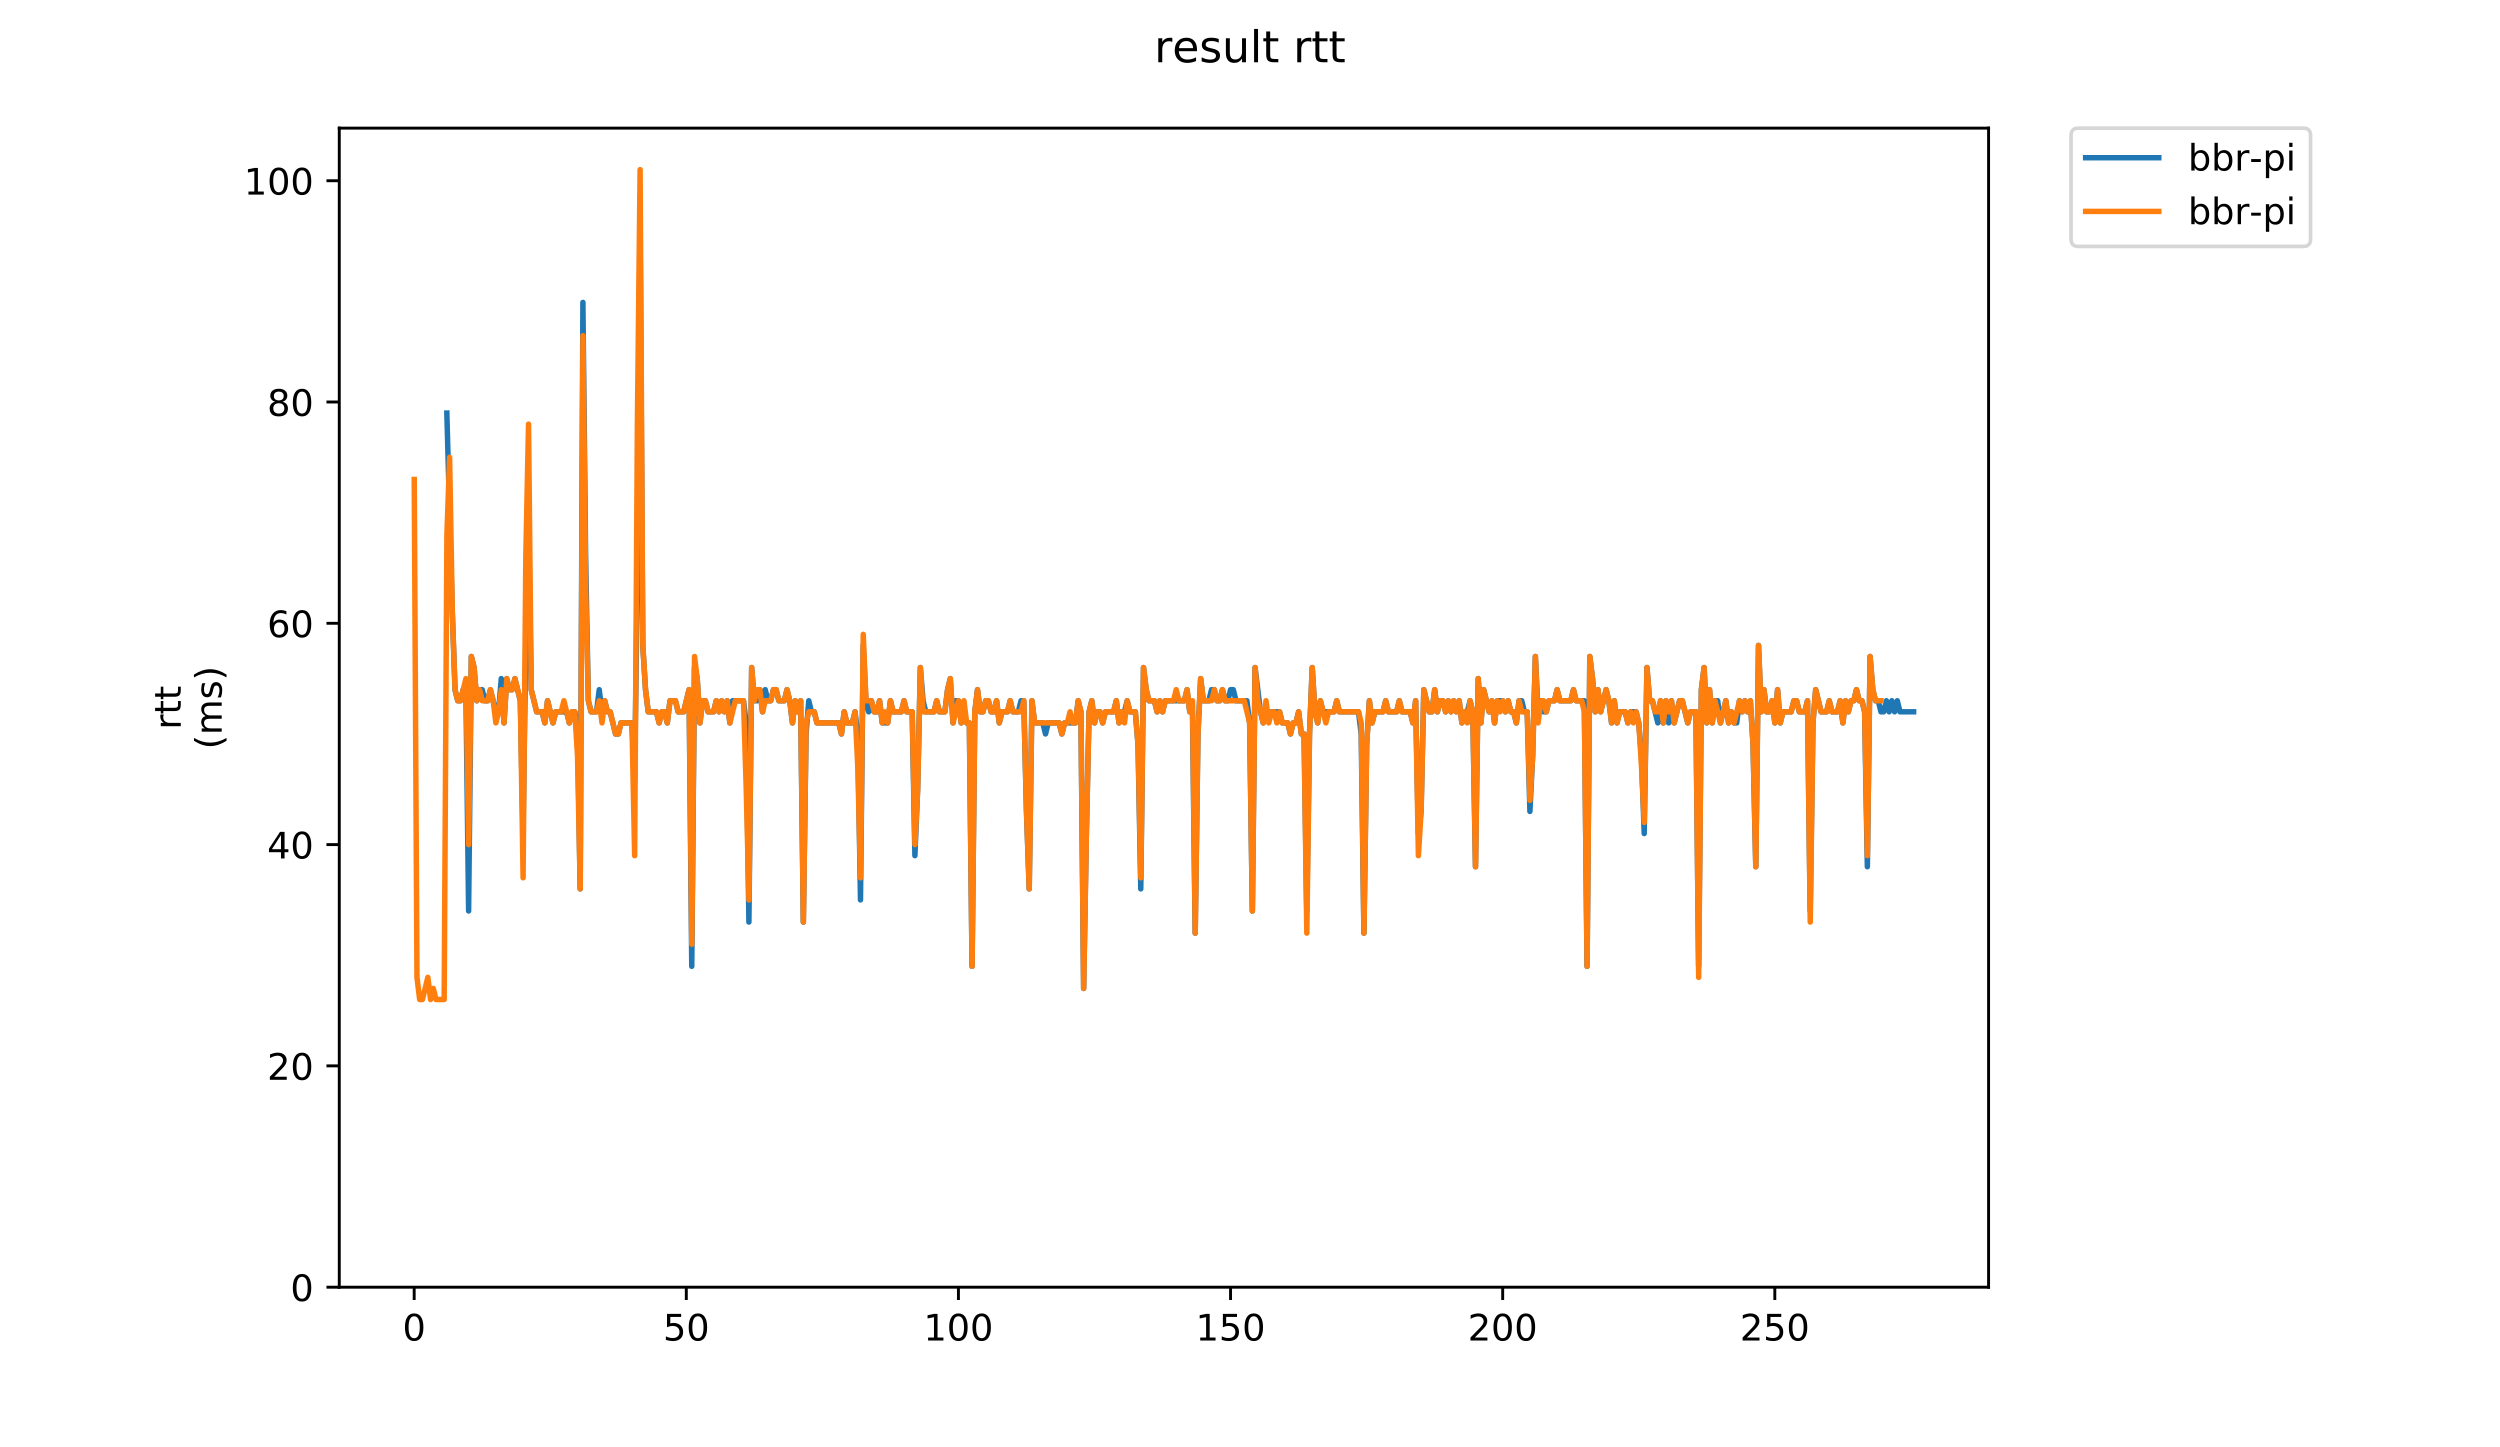 <?xml version="1.0" encoding="utf-8" standalone="no"?>
<!DOCTYPE svg PUBLIC "-//W3C//DTD SVG 1.1//EN"
  "http://www.w3.org/Graphics/SVG/1.1/DTD/svg11.dtd">
<!-- Created with matplotlib (https://matplotlib.org/) -->
<svg height="396pt" version="1.1" viewBox="0 0 684 396" width="684pt" xmlns="http://www.w3.org/2000/svg" xmlns:xlink="http://www.w3.org/1999/xlink">
 <defs>
  <style type="text/css">
*{stroke-linecap:butt;stroke-linejoin:round;}
  </style>
 </defs>
 <g id="figure_1">
  <g id="patch_1">
   <path d="M 0 396 
L 684 396 
L 684 0 
L 0 0 
z
" style="fill:#ffffff;"/>
  </g>
  <g id="axes_1">
   <g id="patch_2">
    <path d="M 92.824 352.174 
L 544.074 352.174 
L 544.074 35.062 
L 92.824 35.062 
z
" style="fill:#ffffff;"/>
   </g>
   <g id="matplotlib.axis_1">
    <g id="xtick_1">
     <g id="line2d_1">
      <defs>
       <path d="M 0 0 
L 0 3.5 
" id="m1d3e34cb8f" style="stroke:#000000;stroke-width:0.8;"/>
      </defs>
      <g>
       <use style="stroke:#000000;stroke-width:0.8;" x="113.319" xlink:href="#m1d3e34cb8f" y="352.174"/>
      </g>
     </g>
     <g id="text_1">
      <!-- 0 -->
      <defs>
       <path d="M 31.781 66.406 
Q 24.172 66.406 20.328 58.906 
Q 16.5 51.422 16.5 36.375 
Q 16.5 21.391 20.328 13.891 
Q 24.172 6.391 31.781 6.391 
Q 39.453 6.391 43.281 13.891 
Q 47.125 21.391 47.125 36.375 
Q 47.125 51.422 43.281 58.906 
Q 39.453 66.406 31.781 66.406 
z
M 31.781 74.219 
Q 44.047 74.219 50.516 64.516 
Q 56.984 54.828 56.984 36.375 
Q 56.984 17.969 50.516 8.266 
Q 44.047 -1.422 31.781 -1.422 
Q 19.531 -1.422 13.062 8.266 
Q 6.594 17.969 6.594 36.375 
Q 6.594 54.828 13.062 64.516 
Q 19.531 74.219 31.781 74.219 
z
" id="DejaVuSans-48"/>
      </defs>
      <g transform="translate(110.138 366.773)scale(0.1 -0.1)">
       <use xlink:href="#DejaVuSans-48"/>
      </g>
     </g>
    </g>
    <g id="xtick_2">
     <g id="line2d_2">
      <g>
       <use style="stroke:#000000;stroke-width:0.8;" x="187.773" xlink:href="#m1d3e34cb8f" y="352.174"/>
      </g>
     </g>
     <g id="text_2">
      <!-- 50 -->
      <defs>
       <path d="M 10.797 72.906 
L 49.516 72.906 
L 49.516 64.594 
L 19.828 64.594 
L 19.828 46.734 
Q 21.969 47.469 24.109 47.828 
Q 26.266 48.188 28.422 48.188 
Q 40.625 48.188 47.75 41.5 
Q 54.891 34.812 54.891 23.391 
Q 54.891 11.625 47.562 5.094 
Q 40.234 -1.422 26.906 -1.422 
Q 22.312 -1.422 17.547 -0.641 
Q 12.797 0.141 7.719 1.703 
L 7.719 11.625 
Q 12.109 9.234 16.797 8.062 
Q 21.484 6.891 26.703 6.891 
Q 35.156 6.891 40.078 11.328 
Q 45.016 15.766 45.016 23.391 
Q 45.016 31 40.078 35.438 
Q 35.156 39.891 26.703 39.891 
Q 22.75 39.891 18.812 39.016 
Q 14.891 38.141 10.797 36.281 
z
" id="DejaVuSans-53"/>
      </defs>
      <g transform="translate(181.41 366.773)scale(0.1 -0.1)">
       <use xlink:href="#DejaVuSans-53"/>
       <use x="63.623" xlink:href="#DejaVuSans-48"/>
      </g>
     </g>
    </g>
    <g id="xtick_3">
     <g id="line2d_3">
      <g>
       <use style="stroke:#000000;stroke-width:0.8;" x="262.227" xlink:href="#m1d3e34cb8f" y="352.174"/>
      </g>
     </g>
     <g id="text_3">
      <!-- 100 -->
      <defs>
       <path d="M 12.406 8.297 
L 28.516 8.297 
L 28.516 63.922 
L 10.984 60.406 
L 10.984 69.391 
L 28.422 72.906 
L 38.281 72.906 
L 38.281 8.297 
L 54.391 8.297 
L 54.391 0 
L 12.406 0 
z
" id="DejaVuSans-49"/>
      </defs>
      <g transform="translate(252.683 366.773)scale(0.1 -0.1)">
       <use xlink:href="#DejaVuSans-49"/>
       <use x="63.623" xlink:href="#DejaVuSans-48"/>
       <use x="127.246" xlink:href="#DejaVuSans-48"/>
      </g>
     </g>
    </g>
    <g id="xtick_4">
     <g id="line2d_4">
      <g>
       <use style="stroke:#000000;stroke-width:0.8;" x="336.68" xlink:href="#m1d3e34cb8f" y="352.174"/>
      </g>
     </g>
     <g id="text_4">
      <!-- 150 -->
      <g transform="translate(327.137 366.773)scale(0.1 -0.1)">
       <use xlink:href="#DejaVuSans-49"/>
       <use x="63.623" xlink:href="#DejaVuSans-53"/>
       <use x="127.246" xlink:href="#DejaVuSans-48"/>
      </g>
     </g>
    </g>
    <g id="xtick_5">
     <g id="line2d_5">
      <g>
       <use style="stroke:#000000;stroke-width:0.8;" x="411.134" xlink:href="#m1d3e34cb8f" y="352.174"/>
      </g>
     </g>
     <g id="text_5">
      <!-- 200 -->
      <defs>
       <path d="M 19.188 8.297 
L 53.609 8.297 
L 53.609 0 
L 7.328 0 
L 7.328 8.297 
Q 12.938 14.109 22.625 23.891 
Q 32.328 33.688 34.812 36.531 
Q 39.547 41.844 41.422 45.531 
Q 43.312 49.219 43.312 52.781 
Q 43.312 58.594 39.234 62.25 
Q 35.156 65.922 28.609 65.922 
Q 23.969 65.922 18.812 64.312 
Q 13.672 62.703 7.812 59.422 
L 7.812 69.391 
Q 13.766 71.781 18.938 73 
Q 24.125 74.219 28.422 74.219 
Q 39.75 74.219 46.484 68.547 
Q 53.219 62.891 53.219 53.422 
Q 53.219 48.922 51.531 44.891 
Q 49.859 40.875 45.406 35.406 
Q 44.188 33.984 37.641 27.219 
Q 31.109 20.453 19.188 8.297 
z
" id="DejaVuSans-50"/>
      </defs>
      <g transform="translate(401.591 366.773)scale(0.1 -0.1)">
       <use xlink:href="#DejaVuSans-50"/>
       <use x="63.623" xlink:href="#DejaVuSans-48"/>
       <use x="127.246" xlink:href="#DejaVuSans-48"/>
      </g>
     </g>
    </g>
    <g id="xtick_6">
     <g id="line2d_6">
      <g>
       <use style="stroke:#000000;stroke-width:0.8;" x="485.588" xlink:href="#m1d3e34cb8f" y="352.174"/>
      </g>
     </g>
     <g id="text_6">
      <!-- 250 -->
      <g transform="translate(476.044 366.773)scale(0.1 -0.1)">
       <use xlink:href="#DejaVuSans-50"/>
       <use x="63.623" xlink:href="#DejaVuSans-53"/>
       <use x="127.246" xlink:href="#DejaVuSans-48"/>
      </g>
     </g>
    </g>
   </g>
   <g id="matplotlib.axis_2">
    <g id="ytick_1">
     <g id="line2d_7">
      <defs>
       <path d="M 0 0 
L -3.5 0 
" id="m9f52340295" style="stroke:#000000;stroke-width:0.8;"/>
      </defs>
      <g>
       <use style="stroke:#000000;stroke-width:0.8;" x="92.824" xlink:href="#m9f52340295" y="352.174"/>
      </g>
     </g>
     <g id="text_7">
      <!-- 0 -->
      <g transform="translate(79.461 355.973)scale(0.1 -0.1)">
       <use xlink:href="#DejaVuSans-48"/>
      </g>
     </g>
    </g>
    <g id="ytick_2">
     <g id="line2d_8">
      <g>
       <use style="stroke:#000000;stroke-width:0.8;" x="92.824" xlink:href="#m9f52340295" y="291.628"/>
      </g>
     </g>
     <g id="text_8">
      <!-- 20 -->
      <g transform="translate(73.099 295.427)scale(0.1 -0.1)">
       <use xlink:href="#DejaVuSans-50"/>
       <use x="63.623" xlink:href="#DejaVuSans-48"/>
      </g>
     </g>
    </g>
    <g id="ytick_3">
     <g id="line2d_9">
      <g>
       <use style="stroke:#000000;stroke-width:0.8;" x="92.824" xlink:href="#m9f52340295" y="231.081"/>
      </g>
     </g>
     <g id="text_9">
      <!-- 40 -->
      <defs>
       <path d="M 37.797 64.312 
L 12.891 25.391 
L 37.797 25.391 
z
M 35.203 72.906 
L 47.609 72.906 
L 47.609 25.391 
L 58.016 25.391 
L 58.016 17.188 
L 47.609 17.188 
L 47.609 0 
L 37.797 0 
L 37.797 17.188 
L 4.891 17.188 
L 4.891 26.703 
z
" id="DejaVuSans-52"/>
      </defs>
      <g transform="translate(73.099 234.881)scale(0.1 -0.1)">
       <use xlink:href="#DejaVuSans-52"/>
       <use x="63.623" xlink:href="#DejaVuSans-48"/>
      </g>
     </g>
    </g>
    <g id="ytick_4">
     <g id="line2d_10">
      <g>
       <use style="stroke:#000000;stroke-width:0.8;" x="92.824" xlink:href="#m9f52340295" y="170.535"/>
      </g>
     </g>
     <g id="text_10">
      <!-- 60 -->
      <defs>
       <path d="M 33.016 40.375 
Q 26.375 40.375 22.484 35.828 
Q 18.609 31.297 18.609 23.391 
Q 18.609 15.531 22.484 10.953 
Q 26.375 6.391 33.016 6.391 
Q 39.656 6.391 43.531 10.953 
Q 47.406 15.531 47.406 23.391 
Q 47.406 31.297 43.531 35.828 
Q 39.656 40.375 33.016 40.375 
z
M 52.594 71.297 
L 52.594 62.312 
Q 48.875 64.062 45.094 64.984 
Q 41.312 65.922 37.594 65.922 
Q 27.828 65.922 22.672 59.328 
Q 17.531 52.734 16.797 39.406 
Q 19.672 43.656 24.016 45.922 
Q 28.375 48.188 33.594 48.188 
Q 44.578 48.188 50.953 41.516 
Q 57.328 34.859 57.328 23.391 
Q 57.328 12.156 50.688 5.359 
Q 44.047 -1.422 33.016 -1.422 
Q 20.359 -1.422 13.672 8.266 
Q 6.984 17.969 6.984 36.375 
Q 6.984 53.656 15.188 63.938 
Q 23.391 74.219 37.203 74.219 
Q 40.922 74.219 44.703 73.484 
Q 48.484 72.75 52.594 71.297 
z
" id="DejaVuSans-54"/>
      </defs>
      <g transform="translate(73.099 174.334)scale(0.1 -0.1)">
       <use xlink:href="#DejaVuSans-54"/>
       <use x="63.623" xlink:href="#DejaVuSans-48"/>
      </g>
     </g>
    </g>
    <g id="ytick_5">
     <g id="line2d_11">
      <g>
       <use style="stroke:#000000;stroke-width:0.8;" x="92.824" xlink:href="#m9f52340295" y="109.989"/>
      </g>
     </g>
     <g id="text_11">
      <!-- 80 -->
      <defs>
       <path d="M 31.781 34.625 
Q 24.75 34.625 20.719 30.859 
Q 16.703 27.094 16.703 20.516 
Q 16.703 13.922 20.719 10.156 
Q 24.75 6.391 31.781 6.391 
Q 38.812 6.391 42.859 10.172 
Q 46.922 13.969 46.922 20.516 
Q 46.922 27.094 42.891 30.859 
Q 38.875 34.625 31.781 34.625 
z
M 21.922 38.812 
Q 15.578 40.375 12.031 44.719 
Q 8.5 49.078 8.5 55.328 
Q 8.5 64.062 14.719 69.141 
Q 20.953 74.219 31.781 74.219 
Q 42.672 74.219 48.875 69.141 
Q 55.078 64.062 55.078 55.328 
Q 55.078 49.078 51.531 44.719 
Q 48 40.375 41.703 38.812 
Q 48.828 37.156 52.797 32.312 
Q 56.781 27.484 56.781 20.516 
Q 56.781 9.906 50.312 4.234 
Q 43.844 -1.422 31.781 -1.422 
Q 19.734 -1.422 13.25 4.234 
Q 6.781 9.906 6.781 20.516 
Q 6.781 27.484 10.781 32.312 
Q 14.797 37.156 21.922 38.812 
z
M 18.312 54.391 
Q 18.312 48.734 21.844 45.562 
Q 25.391 42.391 31.781 42.391 
Q 38.141 42.391 41.719 45.562 
Q 45.312 48.734 45.312 54.391 
Q 45.312 60.062 41.719 63.234 
Q 38.141 66.406 31.781 66.406 
Q 25.391 66.406 21.844 63.234 
Q 18.312 60.062 18.312 54.391 
z
" id="DejaVuSans-56"/>
      </defs>
      <g transform="translate(73.099 113.788)scale(0.1 -0.1)">
       <use xlink:href="#DejaVuSans-56"/>
       <use x="63.623" xlink:href="#DejaVuSans-48"/>
      </g>
     </g>
    </g>
    <g id="ytick_6">
     <g id="line2d_12">
      <g>
       <use style="stroke:#000000;stroke-width:0.8;" x="92.824" xlink:href="#m9f52340295" y="49.442"/>
      </g>
     </g>
     <g id="text_12">
      <!-- 100 -->
      <g transform="translate(66.736 53.241)scale(0.1 -0.1)">
       <use xlink:href="#DejaVuSans-49"/>
       <use x="63.623" xlink:href="#DejaVuSans-48"/>
       <use x="127.246" xlink:href="#DejaVuSans-48"/>
      </g>
     </g>
    </g>
    <g id="text_13">
     <!-- rtt -->
     <defs>
      <path d="M 41.109 46.297 
Q 39.594 47.172 37.812 47.578 
Q 36.031 48 33.891 48 
Q 26.266 48 22.188 43.047 
Q 18.109 38.094 18.109 28.812 
L 18.109 0 
L 9.078 0 
L 9.078 54.688 
L 18.109 54.688 
L 18.109 46.188 
Q 20.953 51.172 25.484 53.578 
Q 30.031 56 36.531 56 
Q 37.453 56 38.578 55.875 
Q 39.703 55.766 41.062 55.516 
z
" id="DejaVuSans-114"/>
      <path d="M 18.312 70.219 
L 18.312 54.688 
L 36.812 54.688 
L 36.812 47.703 
L 18.312 47.703 
L 18.312 18.016 
Q 18.312 11.328 20.141 9.422 
Q 21.969 7.516 27.594 7.516 
L 36.812 7.516 
L 36.812 0 
L 27.594 0 
Q 17.188 0 13.234 3.875 
Q 9.281 7.766 9.281 18.016 
L 9.281 47.703 
L 2.688 47.703 
L 2.688 54.688 
L 9.281 54.688 
L 9.281 70.219 
z
" id="DejaVuSans-116"/>
     </defs>
     <g transform="translate(49.459 199.594)rotate(-90)scale(0.1 -0.1)">
      <use xlink:href="#DejaVuSans-114"/>
      <use x="41.113" xlink:href="#DejaVuSans-116"/>
      <use x="80.322" xlink:href="#DejaVuSans-116"/>
     </g>
     <!-- (ms) -->
     <defs>
      <path d="M 31 75.875 
Q 24.469 64.656 21.281 53.656 
Q 18.109 42.672 18.109 31.391 
Q 18.109 20.125 21.312 9.062 
Q 24.516 -2 31 -13.188 
L 23.188 -13.188 
Q 15.875 -1.703 12.234 9.375 
Q 8.594 20.453 8.594 31.391 
Q 8.594 42.281 12.203 53.312 
Q 15.828 64.359 23.188 75.875 
z
" id="DejaVuSans-40"/>
      <path d="M 52 44.188 
Q 55.375 50.25 60.062 53.125 
Q 64.75 56 71.094 56 
Q 79.641 56 84.281 50.016 
Q 88.922 44.047 88.922 33.016 
L 88.922 0 
L 79.891 0 
L 79.891 32.719 
Q 79.891 40.578 77.094 44.375 
Q 74.312 48.188 68.609 48.188 
Q 61.625 48.188 57.562 43.547 
Q 53.516 38.922 53.516 30.906 
L 53.516 0 
L 44.484 0 
L 44.484 32.719 
Q 44.484 40.625 41.703 44.406 
Q 38.922 48.188 33.109 48.188 
Q 26.219 48.188 22.156 43.531 
Q 18.109 38.875 18.109 30.906 
L 18.109 0 
L 9.078 0 
L 9.078 54.688 
L 18.109 54.688 
L 18.109 46.188 
Q 21.188 51.219 25.484 53.609 
Q 29.781 56 35.688 56 
Q 41.656 56 45.828 52.969 
Q 50 49.953 52 44.188 
z
" id="DejaVuSans-109"/>
      <path d="M 44.281 53.078 
L 44.281 44.578 
Q 40.484 46.531 36.375 47.5 
Q 32.281 48.484 27.875 48.484 
Q 21.188 48.484 17.844 46.438 
Q 14.5 44.391 14.5 40.281 
Q 14.5 37.156 16.891 35.375 
Q 19.281 33.594 26.516 31.984 
L 29.594 31.297 
Q 39.156 29.25 43.188 25.516 
Q 47.219 21.781 47.219 15.094 
Q 47.219 7.469 41.188 3.016 
Q 35.156 -1.422 24.609 -1.422 
Q 20.219 -1.422 15.453 -0.562 
Q 10.688 0.297 5.422 2 
L 5.422 11.281 
Q 10.406 8.688 15.234 7.391 
Q 20.062 6.109 24.812 6.109 
Q 31.156 6.109 34.562 8.281 
Q 37.984 10.453 37.984 14.406 
Q 37.984 18.062 35.516 20.016 
Q 33.062 21.969 24.703 23.781 
L 21.578 24.516 
Q 13.234 26.266 9.516 29.906 
Q 5.812 33.547 5.812 39.891 
Q 5.812 47.609 11.281 51.797 
Q 16.75 56 26.812 56 
Q 31.781 56 36.172 55.266 
Q 40.578 54.547 44.281 53.078 
z
" id="DejaVuSans-115"/>
      <path d="M 8.016 75.875 
L 15.828 75.875 
Q 23.141 64.359 26.781 53.312 
Q 30.422 42.281 30.422 31.391 
Q 30.422 20.453 26.781 9.375 
Q 23.141 -1.703 15.828 -13.188 
L 8.016 -13.188 
Q 14.5 -2 17.703 9.062 
Q 20.906 20.125 20.906 31.391 
Q 20.906 42.672 17.703 53.656 
Q 14.5 64.656 8.016 75.875 
z
" id="DejaVuSans-41"/>
     </defs>
     <g transform="translate(60.657 204.995)rotate(-90)scale(0.1 -0.1)">
      <use xlink:href="#DejaVuSans-40"/>
      <use x="39.014" xlink:href="#DejaVuSans-109"/>
      <use x="136.426" xlink:href="#DejaVuSans-115"/>
      <use x="188.525" xlink:href="#DejaVuSans-41"/>
     </g>
    </g>
   </g>
   <g id="line2d_13">
    <path clip-path="url(#p4497920daf)" d="M 122.256 113.016 
L 123.745 167.508 
L 124.49 188.699 
L 125.234 191.726 
L 125.979 191.726 
L 126.724 188.699 
L 127.468 188.699 
L 128.213 249.245 
L 128.957 179.617 
L 129.702 182.644 
L 130.446 191.726 
L 131.191 188.699 
L 131.935 188.699 
L 132.68 191.726 
L 133.424 191.726 
L 134.169 188.699 
L 135.658 194.754 
L 136.403 194.754 
L 137.147 185.672 
L 137.892 197.781 
L 138.636 185.672 
L 139.381 188.699 
L 140.125 188.699 
L 140.87 185.672 
L 142.359 191.726 
L 143.103 228.054 
L 143.848 176.59 
L 144.592 143.289 
L 145.337 188.699 
L 146.826 194.754 
L 148.315 194.754 
L 149.06 197.781 
L 149.804 191.726 
L 151.293 197.781 
L 152.038 194.754 
L 155.016 194.754 
L 155.761 197.781 
L 156.505 194.754 
L 157.25 194.754 
L 157.994 197.781 
L 158.739 243.191 
L 159.483 82.743 
L 160.228 152.371 
L 160.972 191.726 
L 161.717 194.754 
L 163.206 194.754 
L 163.95 188.699 
L 164.695 194.754 
L 165.44 191.726 
L 166.184 194.754 
L 166.929 194.754 
L 168.418 200.808 
L 169.162 200.808 
L 169.907 197.781 
L 172.885 197.781 
L 173.629 212.917 
L 174.374 158.426 
L 175.119 61.552 
L 175.863 176.59 
L 176.608 188.699 
L 177.352 194.754 
L 179.586 194.754 
L 180.33 197.781 
L 181.075 194.754 
L 181.819 194.754 
L 182.564 197.781 
L 183.308 191.726 
L 184.798 191.726 
L 185.542 194.754 
L 187.031 194.754 
L 188.52 188.699 
L 189.265 264.382 
L 190.009 182.644 
L 190.754 185.672 
L 191.498 197.781 
L 192.243 191.726 
L 192.987 191.726 
L 193.732 194.754 
L 195.221 194.754 
L 195.966 191.726 
L 196.71 194.754 
L 197.455 191.726 
L 198.199 194.754 
L 198.944 191.726 
L 199.688 197.781 
L 200.433 191.726 
L 203.411 191.726 
L 204.156 197.781 
L 204.9 252.273 
L 205.645 182.644 
L 206.389 191.726 
L 207.134 191.726 
L 207.878 188.699 
L 208.623 194.754 
L 209.367 188.699 
L 210.112 191.726 
L 210.856 191.726 
L 211.601 188.699 
L 212.345 188.699 
L 213.09 191.726 
L 214.579 191.726 
L 215.324 188.699 
L 216.068 191.726 
L 216.813 197.781 
L 217.557 191.726 
L 218.302 194.754 
L 219.046 191.726 
L 219.791 252.273 
L 220.535 200.808 
L 221.28 191.726 
L 222.024 194.754 
L 222.769 194.754 
L 223.514 197.781 
L 229.47 197.781 
L 230.214 200.808 
L 230.959 194.754 
L 231.703 197.781 
L 233.193 197.781 
L 233.937 194.754 
L 234.682 200.808 
L 235.426 246.218 
L 236.171 176.59 
L 236.915 191.726 
L 237.66 194.754 
L 238.404 191.726 
L 239.149 194.754 
L 239.893 194.754 
L 240.638 191.726 
L 241.382 197.781 
L 242.872 197.781 
L 243.616 191.726 
L 244.361 194.754 
L 246.594 194.754 
L 247.339 191.726 
L 248.083 194.754 
L 249.572 194.754 
L 250.317 234.109 
L 251.061 215.945 
L 251.806 182.644 
L 252.551 191.726 
L 253.295 194.754 
L 255.529 194.754 
L 256.273 191.726 
L 257.018 194.754 
L 258.507 194.754 
L 259.251 188.699 
L 259.996 185.672 
L 260.74 197.781 
L 261.485 191.726 
L 262.23 191.726 
L 262.974 197.781 
L 263.719 194.754 
L 264.463 197.781 
L 265.208 197.781 
L 265.952 264.382 
L 266.697 194.754 
L 267.441 188.699 
L 268.186 194.754 
L 268.93 194.754 
L 269.675 191.726 
L 270.419 191.726 
L 271.164 194.754 
L 271.909 194.754 
L 272.653 191.726 
L 273.398 197.781 
L 274.142 194.754 
L 275.631 194.754 
L 276.376 191.726 
L 277.12 194.754 
L 278.609 194.754 
L 279.354 191.726 
L 280.098 191.726 
L 280.843 221.999 
L 281.588 243.191 
L 282.332 191.726 
L 283.077 197.781 
L 285.31 197.781 
L 286.055 200.808 
L 286.799 197.781 
L 289.777 197.781 
L 290.522 200.808 
L 291.267 197.781 
L 294.245 197.781 
L 294.989 191.726 
L 295.734 194.754 
L 296.478 270.437 
L 297.223 228.054 
L 297.967 194.754 
L 298.712 191.726 
L 299.456 197.781 
L 300.201 194.754 
L 300.946 194.754 
L 301.69 197.781 
L 302.435 194.754 
L 304.668 194.754 
L 305.413 191.726 
L 306.157 197.781 
L 306.902 194.754 
L 307.646 194.754 
L 308.391 191.726 
L 309.135 194.754 
L 310.625 194.754 
L 311.369 203.836 
L 312.114 243.191 
L 312.858 182.644 
L 313.603 188.699 
L 314.347 191.726 
L 315.836 191.726 
L 316.581 194.754 
L 317.325 191.726 
L 318.07 194.754 
L 318.814 191.726 
L 324.026 191.726 
L 324.771 188.699 
L 325.515 194.754 
L 326.26 194.754 
L 327.004 255.3 
L 327.749 200.808 
L 328.493 185.672 
L 329.238 191.726 
L 330.727 191.726 
L 331.472 188.699 
L 332.216 188.699 
L 332.961 191.726 
L 333.705 191.726 
L 334.45 188.699 
L 335.194 191.726 
L 335.939 191.726 
L 336.683 188.699 
L 337.428 188.699 
L 338.172 191.726 
L 341.151 191.726 
L 341.895 197.781 
L 342.64 249.245 
L 343.384 182.644 
L 344.873 194.754 
L 345.618 197.781 
L 346.362 194.754 
L 350.085 194.754 
L 350.83 197.781 
L 352.319 197.781 
L 353.063 200.808 
L 353.808 197.781 
L 354.552 197.781 
L 355.297 194.754 
L 356.041 200.808 
L 356.786 200.808 
L 357.53 249.245 
L 358.275 200.808 
L 359.02 182.644 
L 359.764 194.754 
L 360.509 197.781 
L 361.253 191.726 
L 361.998 194.754 
L 364.976 194.754 
L 365.72 191.726 
L 366.465 194.754 
L 371.677 194.754 
L 372.421 200.808 
L 373.166 255.3 
L 373.91 203.836 
L 374.655 191.726 
L 375.399 197.781 
L 376.144 194.754 
L 378.378 194.754 
L 379.122 191.726 
L 379.867 194.754 
L 382.1 194.754 
L 382.845 191.726 
L 383.589 194.754 
L 385.823 194.754 
L 386.567 197.781 
L 387.312 191.726 
L 388.057 228.054 
L 388.801 221.999 
L 389.546 188.699 
L 391.035 194.754 
L 391.779 194.754 
L 392.524 188.699 
L 393.268 194.754 
L 394.013 191.726 
L 394.757 191.726 
L 395.502 194.754 
L 396.246 191.726 
L 396.991 194.754 
L 397.736 191.726 
L 398.48 194.754 
L 399.225 191.726 
L 399.969 197.781 
L 400.714 194.754 
L 401.458 194.754 
L 402.203 191.726 
L 402.947 194.754 
L 403.692 237.136 
L 404.436 185.672 
L 405.181 197.781 
L 405.925 188.699 
L 407.415 194.754 
L 408.159 191.726 
L 408.904 197.781 
L 409.648 191.726 
L 411.137 191.726 
L 411.882 194.754 
L 412.626 191.726 
L 413.371 194.754 
L 414.115 194.754 
L 414.86 197.781 
L 415.604 191.726 
L 416.349 191.726 
L 417.094 194.754 
L 417.838 194.754 
L 418.583 221.999 
L 419.327 206.863 
L 420.072 179.617 
L 420.816 194.754 
L 421.561 191.726 
L 422.305 194.754 
L 423.05 194.754 
L 423.794 191.726 
L 425.283 191.726 
L 426.028 188.699 
L 426.773 191.726 
L 429.751 191.726 
L 430.495 188.699 
L 431.24 191.726 
L 433.473 191.726 
L 434.218 264.382 
L 434.962 179.617 
L 435.707 185.672 
L 436.452 194.754 
L 437.196 188.699 
L 437.941 194.754 
L 439.43 188.699 
L 440.174 191.726 
L 440.919 197.781 
L 441.663 191.726 
L 442.408 197.781 
L 443.152 194.754 
L 444.641 194.754 
L 445.386 197.781 
L 446.131 194.754 
L 447.62 194.754 
L 448.364 197.781 
L 449.109 206.863 
L 449.853 228.054 
L 450.598 182.644 
L 451.342 191.726 
L 452.087 191.726 
L 453.576 197.781 
L 454.32 191.726 
L 455.065 197.781 
L 455.81 191.726 
L 456.554 197.781 
L 457.299 191.726 
L 458.043 197.781 
L 459.532 191.726 
L 460.277 191.726 
L 461.766 197.781 
L 462.51 194.754 
L 463.999 194.754 
L 464.744 264.382 
L 465.489 188.699 
L 466.233 182.644 
L 466.978 197.781 
L 467.722 188.699 
L 468.467 197.781 
L 469.211 191.726 
L 469.956 191.726 
L 470.7 197.781 
L 472.189 191.726 
L 472.934 197.781 
L 473.678 194.754 
L 474.423 197.781 
L 475.168 197.781 
L 475.912 191.726 
L 476.657 194.754 
L 477.401 191.726 
L 478.146 194.754 
L 478.89 191.726 
L 479.635 203.836 
L 480.379 237.136 
L 481.124 176.59 
L 481.868 194.754 
L 482.613 188.699 
L 483.357 194.754 
L 484.102 194.754 
L 484.847 191.726 
L 485.591 197.781 
L 486.336 188.699 
L 487.08 197.781 
L 487.825 194.754 
L 490.058 194.754 
L 490.803 191.726 
L 491.547 191.726 
L 492.292 194.754 
L 493.781 194.754 
L 494.526 191.726 
L 495.27 249.245 
L 496.015 197.781 
L 496.759 188.699 
L 498.248 194.754 
L 499.737 194.754 
L 500.482 191.726 
L 501.226 194.754 
L 502.715 194.754 
L 503.46 191.726 
L 504.205 197.781 
L 504.949 191.726 
L 505.694 194.754 
L 506.438 191.726 
L 507.183 191.726 
L 507.927 188.699 
L 508.672 191.726 
L 509.416 191.726 
L 510.161 194.754 
L 510.905 237.136 
L 511.65 179.617 
L 512.394 188.699 
L 513.139 191.726 
L 513.884 191.726 
L 514.628 194.754 
L 515.373 194.754 
L 516.117 191.726 
L 516.862 194.754 
L 517.606 191.726 
L 518.351 194.754 
L 519.095 191.726 
L 519.84 194.754 
L 523.563 194.754 
L 523.563 194.754 
" style="fill:none;stroke:#1f77b4;stroke-linecap:square;stroke-width:1.5;"/>
   </g>
   <g id="line2d_14">
    <path clip-path="url(#p4497920daf)" d="M 113.335 131.18 
L 114.08 267.409 
L 114.824 273.464 
L 115.569 273.464 
L 117.058 267.409 
L 117.802 273.464 
L 118.547 270.437 
L 119.292 273.464 
L 121.525 273.464 
L 122.27 146.316 
L 123.014 125.125 
L 123.759 167.508 
L 124.503 188.699 
L 125.248 191.726 
L 125.992 191.726 
L 127.481 185.672 
L 128.226 231.081 
L 128.971 179.617 
L 129.715 182.644 
L 130.46 191.726 
L 131.204 188.699 
L 131.949 191.726 
L 133.438 191.726 
L 134.182 188.699 
L 134.927 191.726 
L 135.671 197.781 
L 136.416 194.754 
L 137.161 188.699 
L 137.905 197.781 
L 138.65 185.672 
L 139.394 188.699 
L 140.139 188.699 
L 140.883 185.672 
L 142.372 191.726 
L 143.117 240.163 
L 143.861 152.371 
L 144.606 116.043 
L 145.35 188.699 
L 146.839 194.754 
L 148.329 194.754 
L 149.073 197.781 
L 149.818 191.726 
L 151.307 197.781 
L 152.051 194.754 
L 153.54 194.754 
L 154.285 191.726 
L 155.774 197.781 
L 156.518 194.754 
L 157.263 194.754 
L 158.008 206.863 
L 158.752 243.191 
L 159.497 91.825 
L 160.241 161.453 
L 160.986 191.726 
L 161.73 194.754 
L 163.219 194.754 
L 163.964 191.726 
L 164.708 197.781 
L 165.453 191.726 
L 166.197 194.754 
L 166.942 194.754 
L 168.431 200.808 
L 169.176 200.808 
L 169.92 197.781 
L 172.898 197.781 
L 173.643 234.109 
L 174.387 116.043 
L 175.132 46.415 
L 175.876 176.59 
L 176.621 188.699 
L 177.366 194.754 
L 179.599 194.754 
L 180.344 197.781 
L 181.088 194.754 
L 181.833 194.754 
L 182.577 197.781 
L 183.322 191.726 
L 184.811 191.726 
L 185.555 194.754 
L 187.045 194.754 
L 188.534 188.699 
L 189.278 258.327 
L 190.023 179.617 
L 190.767 185.672 
L 191.512 197.781 
L 192.256 191.726 
L 193.001 191.726 
L 193.745 194.754 
L 195.234 194.754 
L 195.979 191.726 
L 196.724 194.754 
L 197.468 191.726 
L 198.213 194.754 
L 198.957 191.726 
L 199.702 197.781 
L 201.191 191.726 
L 203.424 191.726 
L 204.169 215.945 
L 204.913 246.218 
L 205.658 182.644 
L 206.403 191.726 
L 207.147 188.699 
L 207.892 188.699 
L 208.636 194.754 
L 209.381 191.726 
L 210.87 191.726 
L 211.614 188.699 
L 212.359 188.699 
L 213.103 191.726 
L 214.592 191.726 
L 215.337 188.699 
L 216.082 191.726 
L 216.826 197.781 
L 217.571 191.726 
L 218.315 194.754 
L 219.06 191.726 
L 219.804 252.273 
L 220.549 197.781 
L 221.293 194.754 
L 222.782 194.754 
L 223.527 197.781 
L 229.483 197.781 
L 230.228 200.808 
L 230.972 194.754 
L 231.717 197.781 
L 233.206 197.781 
L 233.95 194.754 
L 234.695 209.89 
L 235.44 240.163 
L 236.184 173.562 
L 236.929 191.726 
L 238.418 191.726 
L 239.162 194.754 
L 239.907 194.754 
L 240.651 191.726 
L 241.396 197.781 
L 242.14 194.754 
L 242.885 197.781 
L 243.629 191.726 
L 244.374 194.754 
L 246.608 194.754 
L 247.352 191.726 
L 248.097 194.754 
L 249.586 194.754 
L 250.33 231.081 
L 251.075 215.945 
L 251.819 182.644 
L 252.564 194.754 
L 255.542 194.754 
L 256.287 191.726 
L 257.031 194.754 
L 258.52 194.754 
L 259.265 188.699 
L 260.009 185.672 
L 260.754 197.781 
L 262.243 191.726 
L 262.987 197.781 
L 263.732 191.726 
L 264.477 197.781 
L 265.221 197.781 
L 265.966 264.382 
L 266.71 194.754 
L 267.455 188.699 
L 268.199 194.754 
L 268.944 194.754 
L 269.688 191.726 
L 270.433 191.726 
L 271.177 194.754 
L 271.922 194.754 
L 272.666 191.726 
L 273.411 197.781 
L 274.156 194.754 
L 275.645 194.754 
L 276.389 191.726 
L 277.134 194.754 
L 279.367 194.754 
L 280.112 191.726 
L 280.856 221.999 
L 281.601 243.191 
L 282.345 191.726 
L 283.09 197.781 
L 289.791 197.781 
L 290.535 200.808 
L 291.28 197.781 
L 292.024 197.781 
L 292.769 194.754 
L 293.514 197.781 
L 294.258 197.781 
L 295.003 191.726 
L 295.747 194.754 
L 296.492 270.437 
L 297.236 228.054 
L 297.981 194.754 
L 298.725 191.726 
L 299.47 197.781 
L 300.214 194.754 
L 300.959 194.754 
L 301.703 197.781 
L 302.448 194.754 
L 304.682 194.754 
L 305.426 191.726 
L 306.171 197.781 
L 306.915 194.754 
L 307.66 197.781 
L 308.404 191.726 
L 309.149 194.754 
L 310.638 194.754 
L 311.382 203.836 
L 312.127 240.163 
L 312.872 182.644 
L 313.616 188.699 
L 314.361 191.726 
L 315.85 191.726 
L 316.594 194.754 
L 317.339 191.726 
L 318.083 194.754 
L 318.828 191.726 
L 321.061 191.726 
L 321.806 188.699 
L 322.551 191.726 
L 324.04 191.726 
L 324.784 188.699 
L 325.529 194.754 
L 326.273 191.726 
L 327.018 255.3 
L 327.762 200.808 
L 328.507 185.672 
L 329.251 191.726 
L 331.485 191.726 
L 332.23 188.699 
L 332.974 191.726 
L 333.719 191.726 
L 334.463 188.699 
L 335.208 191.726 
L 340.419 191.726 
L 341.909 197.781 
L 342.653 249.245 
L 343.398 182.644 
L 344.142 191.726 
L 345.631 197.781 
L 346.376 191.726 
L 347.12 197.781 
L 347.865 194.754 
L 348.609 194.754 
L 349.354 197.781 
L 350.098 194.754 
L 350.843 197.781 
L 352.332 197.781 
L 353.077 200.808 
L 353.821 197.781 
L 354.566 197.781 
L 355.31 194.754 
L 356.055 200.808 
L 356.799 200.808 
L 357.544 255.3 
L 358.288 200.808 
L 359.033 182.644 
L 359.777 194.754 
L 360.522 197.781 
L 361.267 191.726 
L 362.756 197.781 
L 363.5 194.754 
L 364.989 194.754 
L 365.734 191.726 
L 366.478 194.754 
L 371.69 194.754 
L 372.435 197.781 
L 373.179 255.3 
L 373.924 203.836 
L 374.668 191.726 
L 375.413 197.781 
L 376.157 194.754 
L 378.391 194.754 
L 379.135 191.726 
L 379.88 194.754 
L 382.114 194.754 
L 382.858 191.726 
L 383.603 194.754 
L 385.836 194.754 
L 386.581 197.781 
L 387.325 191.726 
L 388.07 234.109 
L 388.814 221.999 
L 389.559 188.699 
L 391.048 194.754 
L 391.793 194.754 
L 392.537 188.699 
L 393.282 194.754 
L 394.026 191.726 
L 394.771 191.726 
L 395.515 194.754 
L 396.26 191.726 
L 397.004 194.754 
L 397.749 191.726 
L 398.493 194.754 
L 399.238 191.726 
L 399.983 197.781 
L 400.727 194.754 
L 401.472 197.781 
L 402.216 191.726 
L 402.961 194.754 
L 403.705 237.136 
L 404.45 185.672 
L 405.194 197.781 
L 405.939 188.699 
L 407.428 194.754 
L 408.172 191.726 
L 408.917 197.781 
L 409.662 191.726 
L 410.406 194.754 
L 411.151 191.726 
L 411.895 194.754 
L 412.64 191.726 
L 413.384 194.754 
L 414.129 194.754 
L 414.873 197.781 
L 415.618 191.726 
L 416.362 194.754 
L 417.851 194.754 
L 418.596 218.972 
L 419.341 206.863 
L 420.085 179.617 
L 420.83 197.781 
L 421.574 191.726 
L 422.319 191.726 
L 423.063 194.754 
L 423.808 191.726 
L 425.297 191.726 
L 426.041 188.699 
L 426.786 191.726 
L 429.764 191.726 
L 430.509 188.699 
L 431.253 191.726 
L 432.742 191.726 
L 433.487 194.754 
L 434.231 264.382 
L 434.976 179.617 
L 435.72 185.672 
L 436.465 194.754 
L 437.209 188.699 
L 437.954 194.754 
L 439.443 188.699 
L 440.188 191.726 
L 440.932 197.781 
L 441.677 191.726 
L 442.421 197.781 
L 443.166 194.754 
L 444.655 194.754 
L 445.399 197.781 
L 446.144 194.754 
L 446.888 197.781 
L 447.633 194.754 
L 448.378 197.781 
L 449.122 209.89 
L 449.867 225.027 
L 450.611 182.644 
L 451.356 191.726 
L 452.1 191.726 
L 452.845 194.754 
L 453.589 194.754 
L 454.334 191.726 
L 455.078 197.781 
L 455.823 191.726 
L 456.567 194.754 
L 457.312 191.726 
L 458.057 197.781 
L 459.546 191.726 
L 460.29 191.726 
L 461.779 197.781 
L 462.524 194.754 
L 464.013 194.754 
L 464.757 267.409 
L 465.502 188.699 
L 466.246 182.644 
L 466.991 197.781 
L 467.736 188.699 
L 468.48 197.781 
L 469.225 191.726 
L 470.714 197.781 
L 472.203 191.726 
L 472.947 197.781 
L 473.692 194.754 
L 474.436 197.781 
L 475.925 191.726 
L 476.67 194.754 
L 477.415 191.726 
L 478.159 194.754 
L 478.904 191.726 
L 479.648 203.836 
L 480.393 237.136 
L 481.137 176.59 
L 481.882 194.754 
L 482.626 188.699 
L 483.371 194.754 
L 484.115 194.754 
L 484.86 191.726 
L 485.604 197.781 
L 486.349 188.699 
L 487.094 197.781 
L 487.838 194.754 
L 490.072 194.754 
L 490.816 191.726 
L 491.561 191.726 
L 492.305 194.754 
L 493.794 194.754 
L 494.539 191.726 
L 495.283 252.273 
L 496.028 197.781 
L 496.773 188.699 
L 498.262 194.754 
L 499.751 194.754 
L 500.495 191.726 
L 501.24 194.754 
L 502.729 194.754 
L 503.473 191.726 
L 504.218 197.781 
L 504.962 191.726 
L 505.707 194.754 
L 506.452 191.726 
L 507.196 191.726 
L 507.941 188.699 
L 508.685 191.726 
L 509.43 191.726 
L 510.174 194.754 
L 510.919 234.109 
L 511.663 179.617 
L 512.408 188.699 
L 513.152 191.726 
L 514.641 191.726 
L 514.641 191.726 
" style="fill:none;stroke:#ff7f0e;stroke-linecap:square;stroke-width:1.5;"/>
   </g>
   <g id="patch_3">
    <path d="M 92.824 352.174 
L 92.824 35.062 
" style="fill:none;stroke:#000000;stroke-linecap:square;stroke-linejoin:miter;stroke-width:0.8;"/>
   </g>
   <g id="patch_4">
    <path d="M 544.074 352.174 
L 544.074 35.062 
" style="fill:none;stroke:#000000;stroke-linecap:square;stroke-linejoin:miter;stroke-width:0.8;"/>
   </g>
   <g id="patch_5">
    <path d="M 92.824 352.174 
L 544.074 352.174 
" style="fill:none;stroke:#000000;stroke-linecap:square;stroke-linejoin:miter;stroke-width:0.8;"/>
   </g>
   <g id="patch_6">
    <path d="M 92.824 35.062 
L 544.074 35.062 
" style="fill:none;stroke:#000000;stroke-linecap:square;stroke-linejoin:miter;stroke-width:0.8;"/>
   </g>
   <g id="legend_1">
    <g id="patch_7">
     <path d="M 568.636 67.419 
L 630.169 67.419 
Q 632.169 67.419 632.169 65.419 
L 632.169 37.062 
Q 632.169 35.062 630.169 35.062 
L 568.636 35.062 
Q 566.636 35.062 566.636 37.062 
L 566.636 65.419 
Q 566.636 67.419 568.636 67.419 
z
" style="fill:#ffffff;opacity:0.8;stroke:#cccccc;stroke-linejoin:miter;"/>
    </g>
    <g id="line2d_15">
     <path d="M 570.636 43.161 
L 590.636 43.161 
" style="fill:none;stroke:#1f77b4;stroke-linecap:square;stroke-width:1.5;"/>
    </g>
    <g id="line2d_16"/>
    <g id="text_14">
     <!-- bbr-pi -->
     <defs>
      <path d="M 48.688 27.297 
Q 48.688 37.203 44.609 42.844 
Q 40.531 48.484 33.406 48.484 
Q 26.266 48.484 22.188 42.844 
Q 18.109 37.203 18.109 27.297 
Q 18.109 17.391 22.188 11.75 
Q 26.266 6.109 33.406 6.109 
Q 40.531 6.109 44.609 11.75 
Q 48.688 17.391 48.688 27.297 
z
M 18.109 46.391 
Q 20.953 51.266 25.266 53.625 
Q 29.594 56 35.594 56 
Q 45.562 56 51.781 48.094 
Q 58.016 40.188 58.016 27.297 
Q 58.016 14.406 51.781 6.484 
Q 45.562 -1.422 35.594 -1.422 
Q 29.594 -1.422 25.266 0.953 
Q 20.953 3.328 18.109 8.203 
L 18.109 0 
L 9.078 0 
L 9.078 75.984 
L 18.109 75.984 
z
" id="DejaVuSans-98"/>
      <path d="M 4.891 31.391 
L 31.203 31.391 
L 31.203 23.391 
L 4.891 23.391 
z
" id="DejaVuSans-45"/>
      <path d="M 18.109 8.203 
L 18.109 -20.797 
L 9.078 -20.797 
L 9.078 54.688 
L 18.109 54.688 
L 18.109 46.391 
Q 20.953 51.266 25.266 53.625 
Q 29.594 56 35.594 56 
Q 45.562 56 51.781 48.094 
Q 58.016 40.188 58.016 27.297 
Q 58.016 14.406 51.781 6.484 
Q 45.562 -1.422 35.594 -1.422 
Q 29.594 -1.422 25.266 0.953 
Q 20.953 3.328 18.109 8.203 
z
M 48.688 27.297 
Q 48.688 37.203 44.609 42.844 
Q 40.531 48.484 33.406 48.484 
Q 26.266 48.484 22.188 42.844 
Q 18.109 37.203 18.109 27.297 
Q 18.109 17.391 22.188 11.75 
Q 26.266 6.109 33.406 6.109 
Q 40.531 6.109 44.609 11.75 
Q 48.688 17.391 48.688 27.297 
z
" id="DejaVuSans-112"/>
      <path d="M 9.422 54.688 
L 18.406 54.688 
L 18.406 0 
L 9.422 0 
z
M 9.422 75.984 
L 18.406 75.984 
L 18.406 64.594 
L 9.422 64.594 
z
" id="DejaVuSans-105"/>
     </defs>
     <g transform="translate(598.636 46.661)scale(0.1 -0.1)">
      <use xlink:href="#DejaVuSans-98"/>
      <use x="63.477" xlink:href="#DejaVuSans-98"/>
      <use x="126.953" xlink:href="#DejaVuSans-114"/>
      <use x="167.973" xlink:href="#DejaVuSans-45"/>
      <use x="204.057" xlink:href="#DejaVuSans-112"/>
      <use x="267.533" xlink:href="#DejaVuSans-105"/>
     </g>
    </g>
    <g id="line2d_17">
     <path d="M 570.636 57.839 
L 590.636 57.839 
" style="fill:none;stroke:#ff7f0e;stroke-linecap:square;stroke-width:1.5;"/>
    </g>
    <g id="line2d_18"/>
    <g id="text_15">
     <!-- bbr-pi -->
     <g transform="translate(598.636 61.339)scale(0.1 -0.1)">
      <use xlink:href="#DejaVuSans-98"/>
      <use x="63.477" xlink:href="#DejaVuSans-98"/>
      <use x="126.953" xlink:href="#DejaVuSans-114"/>
      <use x="167.973" xlink:href="#DejaVuSans-45"/>
      <use x="204.057" xlink:href="#DejaVuSans-112"/>
      <use x="267.533" xlink:href="#DejaVuSans-105"/>
     </g>
    </g>
   </g>
  </g>
  <g id="text_16">
   <!-- result rtt -->
   <defs>
    <path d="M 56.203 29.594 
L 56.203 25.203 
L 14.891 25.203 
Q 15.484 15.922 20.484 11.062 
Q 25.484 6.203 34.422 6.203 
Q 39.594 6.203 44.453 7.469 
Q 49.312 8.734 54.109 11.281 
L 54.109 2.781 
Q 49.266 0.734 44.188 -0.344 
Q 39.109 -1.422 33.891 -1.422 
Q 20.797 -1.422 13.156 6.188 
Q 5.516 13.812 5.516 26.812 
Q 5.516 40.234 12.766 48.109 
Q 20.016 56 32.328 56 
Q 43.359 56 49.781 48.891 
Q 56.203 41.797 56.203 29.594 
z
M 47.219 32.234 
Q 47.125 39.594 43.094 43.984 
Q 39.062 48.391 32.422 48.391 
Q 24.906 48.391 20.391 44.141 
Q 15.875 39.891 15.188 32.172 
z
" id="DejaVuSans-101"/>
    <path d="M 8.5 21.578 
L 8.5 54.688 
L 17.484 54.688 
L 17.484 21.922 
Q 17.484 14.156 20.5 10.266 
Q 23.531 6.391 29.594 6.391 
Q 36.859 6.391 41.078 11.031 
Q 45.312 15.672 45.312 23.688 
L 45.312 54.688 
L 54.297 54.688 
L 54.297 0 
L 45.312 0 
L 45.312 8.406 
Q 42.047 3.422 37.719 1 
Q 33.406 -1.422 27.688 -1.422 
Q 18.266 -1.422 13.375 4.438 
Q 8.5 10.297 8.5 21.578 
z
M 31.109 56 
z
" id="DejaVuSans-117"/>
    <path d="M 9.422 75.984 
L 18.406 75.984 
L 18.406 0 
L 9.422 0 
z
" id="DejaVuSans-108"/>
    <path id="DejaVuSans-32"/>
   </defs>
   <g transform="translate(315.818 17.038)scale(0.12 -0.12)">
    <use xlink:href="#DejaVuSans-114"/>
    <use x="41.082" xlink:href="#DejaVuSans-101"/>
    <use x="102.605" xlink:href="#DejaVuSans-115"/>
    <use x="154.705" xlink:href="#DejaVuSans-117"/>
    <use x="218.084" xlink:href="#DejaVuSans-108"/>
    <use x="245.867" xlink:href="#DejaVuSans-116"/>
    <use x="285.076" xlink:href="#DejaVuSans-32"/>
    <use x="316.863" xlink:href="#DejaVuSans-114"/>
    <use x="357.977" xlink:href="#DejaVuSans-116"/>
    <use x="397.186" xlink:href="#DejaVuSans-116"/>
   </g>
  </g>
 </g>
 <defs>
  <clipPath id="p4497920daf">
   <rect height="317.112" width="451.25" x="92.824" y="35.062"/>
  </clipPath>
 </defs>
</svg>
